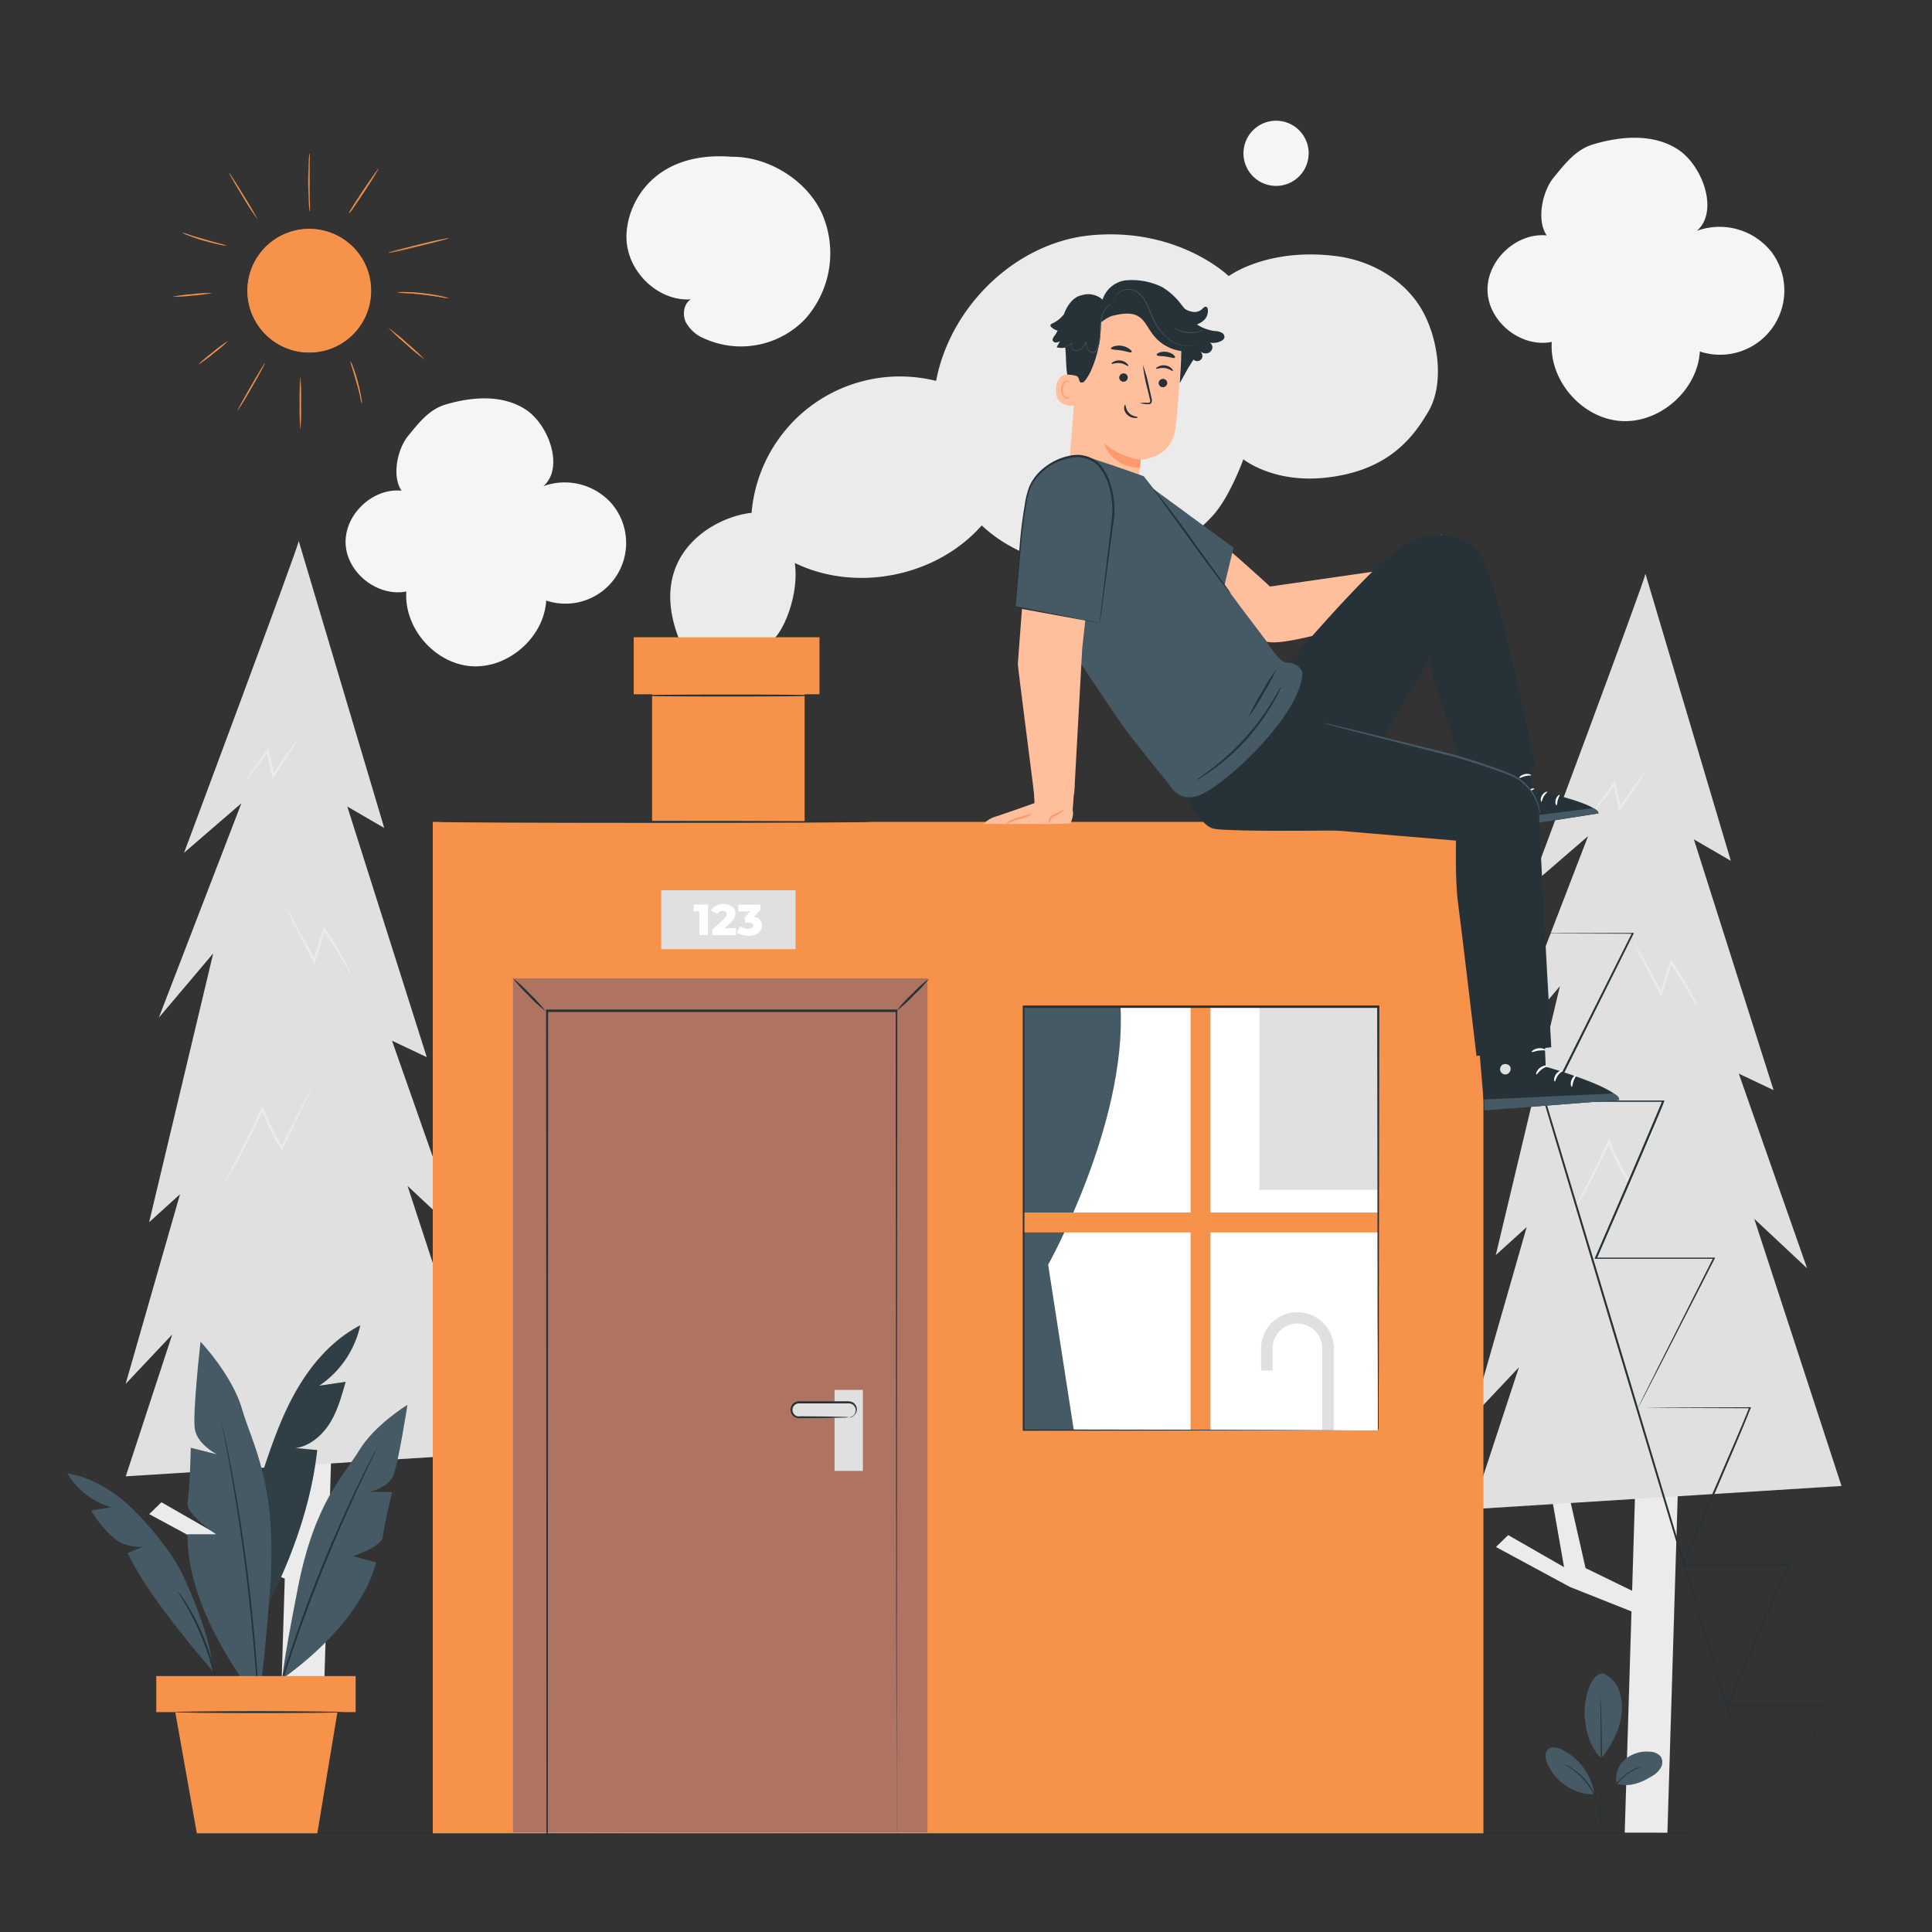 <svg xmlns="http://www.w3.org/2000/svg" viewBox="0 0 500 500"><rect x="0" y="0" width="500" height="500" fill="#333333" stroke="none"/><g id="freepik--background-complete--inject-2"><polygon points="76.89 404.67 61.8 397.32 56.8 375.26 52.59 376.24 56.24 397.08 41.78 388.78 38.62 391.86 57.75 402.2 76.89 409.81 76.89 404.67" style="fill:#ebebeb"></polygon><polygon points="82.99 465.96 71.94 465.96 74.8 372.49 85.85 372.49 82.99 465.96" style="fill:#ebebeb"></polygon><path d="M77.31,140c0,1.29-29.67,80.69-29.67,80.69l14.83-12.8L41.1,263.38l14.08-16.65L38.59,316.32l8-7.26-14.08,49.1,12.07-12.81L32.55,382.07l95.55-6-22.63-69.16,13.67,12.8-17.69-50.38,9,4.27L89.88,208.73l9.56,5.55Z" style="fill:#e0e0e0"></path><path d="M80.51,281.73a5.89,5.89,0,0,1-.47,1.18l-1.49,3.22c-1.36,2.82-3.21,6.66-5.35,11.12l-.24.49-.29-.47a52.49,52.49,0,0,1-3.9-7.36c-.43-1-.82-2-1.16-2.91l.59,0c-2.64,5.7-5.22,10.67-7.16,14.2-1,1.76-1.78,3.17-2.36,4.13-.26.44-.49.8-.67,1.1s-.25.38-.27.37a9.6,9.6,0,0,1,.74-1.55l2.18-4.19c1.84-3.57,4.35-8.55,7-14.25l.32-.71.26.72c.34.94.73,1.91,1.15,2.89a54.33,54.33,0,0,0,3.84,7.3l-.54,0L78.21,286l1.65-3.16A6.62,6.62,0,0,1,80.51,281.73Z" style="fill:#ebebeb"></path><path d="M90.69,252.09a4.25,4.25,0,0,1-.54-.86l-1.37-2.42c-1.18-2.06-2.92-4.94-5.17-8.16l.55-.07c-.48,1.57-1,3.25-1.53,5-.34,1.09-.67,2.15-1,3.18l-.22.71-.36-.67c-2-3.85-3.8-7.24-5-9.68l-1.43-2.87a5.19,5.19,0,0,1-.45-1.07,5.15,5.15,0,0,1,.65,1l1.6,2.8c1.33,2.4,3.17,5.77,5.23,9.61l-.58,0c.32-1,.64-2.09,1-3.18.54-1.74,1.06-3.42,1.55-5l.18-.6.37.53a79.16,79.16,0,0,1,5,8.29c.55,1,1,1.9,1.22,2.49A3.8,3.8,0,0,1,90.69,252.09Z" style="fill:#ebebeb"></path><path d="M77.16,191.26a20.32,20.32,0,0,1-1.69,2.82c-1.11,1.73-2.7,4.13-4.54,6.85l-.42.62-.15-.7c-.16-.79-.34-1.61-.51-2.44-.3-1.45-.59-2.84-.85-4.13l.54.09c-1.7,2.3-3.19,4.26-4.26,5.64a16.29,16.29,0,0,1-1.79,2.15A14.27,14.27,0,0,1,65,199.84c1-1.42,2.4-3.42,4.07-5.73l.4-.56.14.65c.28,1.28.57,2.67.88,4.11.17.84.34,1.66.51,2.45l-.57-.09c1.86-2.71,3.52-5.08,4.72-6.76A19.31,19.31,0,0,1,77.16,191.26Z" style="fill:#ebebeb"></path><polygon points="425.42 413.17 410.34 405.82 405.33 383.76 401.12 384.74 404.78 405.58 390.32 397.28 387.15 400.36 406.29 410.7 425.42 418.31 425.42 413.17" style="fill:#ebebeb"></polygon><polygon points="431.52 474.46 420.47 474.46 423.33 380.99 434.38 380.99 431.52 474.46" style="fill:#ebebeb"></polygon><path d="M425.84,148.49c0,1.29-29.67,80.7-29.67,80.7L411,216.38l-21.38,55.5,14.08-16.65-16.59,69.59,8-7.26-14.08,49.1,12.07-12.81-12.07,36.72,95.55-6L454,315.43l13.67,12.8L450,277.86l9,4.26-20.62-64.89,9.56,5.55Z" style="fill:#e0e0e0"></path><path d="M429,290.23a5.19,5.19,0,0,1-.47,1.18l-1.49,3.22c-1.36,2.82-3.21,6.66-5.35,11.12l-.24.49-.29-.47a52.49,52.49,0,0,1-3.9-7.36c-.43-1-.82-2-1.15-2.91l.58,0c-2.64,5.7-5.22,10.67-7.16,14.2-1,1.77-1.78,3.17-2.36,4.13-.26.44-.48.8-.67,1.1s-.25.38-.27.37a9.6,9.6,0,0,1,.74-1.55l2.18-4.19c1.84-3.57,4.35-8.55,7-14.25l.33-.71.26.73c.34.93.72,1.9,1.14,2.88a53.73,53.73,0,0,0,3.84,7.3l-.53,0,5.55-11.05,1.65-3.16A7.61,7.61,0,0,1,429,290.23Z" style="fill:#ebebeb"></path><path d="M439.22,260.59a4.67,4.67,0,0,1-.53-.85l-1.38-2.43c-1.18-2.06-2.92-4.94-5.17-8.16l.55-.07c-.48,1.57-1,3.25-1.53,5-.33,1.09-.66,2.16-1,3.18L430,258l-.36-.67c-2-3.85-3.8-7.24-5-9.67-.57-1.16-1.05-2.12-1.43-2.88a5.19,5.19,0,0,1-.45-1.07,4.64,4.64,0,0,1,.65,1c.43.74,1,1.68,1.6,2.8,1.34,2.4,3.17,5.77,5.23,9.61l-.57,0c.31-1,.64-2.09,1-3.18.54-1.74,1.07-3.42,1.55-5l.18-.6.37.53a79.16,79.16,0,0,1,5,8.29c.55,1.05,1,1.9,1.22,2.49A3.31,3.31,0,0,1,439.22,260.59Z" style="fill:#ebebeb"></path><path d="M425.69,199.76a19.11,19.11,0,0,1-1.69,2.82c-1.11,1.73-2.7,4.13-4.54,6.85l-.41.63-.15-.71c-.17-.79-.34-1.61-.52-2.44-.3-1.45-.58-2.84-.85-4.13l.54.09c-1.7,2.3-3.19,4.26-4.26,5.64a16.29,16.29,0,0,1-1.79,2.15,14.81,14.81,0,0,1,1.48-2.32c1-1.42,2.4-3.42,4.07-5.73l.41-.56.13.65c.28,1.28.57,2.67.88,4.11.18.84.35,1.66.51,2.45l-.57-.09c1.86-2.71,3.52-5.08,4.73-6.76A18.87,18.87,0,0,1,425.69,199.76Z" style="fill:#ebebeb"></path><path d="M367.64,79.6c-4.57-7.46-13.07-12.2-21.75-13.31C327.93,64,318,71.46,318,71.46s-12.92-12.61-35.44-10.59c-19.6,1.76-36.63,18.38-40.3,37.71a38.52,38.52,0,0,0-47.75,34.14c-10.23,1.09-27.73,11.36-18.4,33.57h22.66c3.1-.57,8.19-11.53,6.93-20.59,15.89,7.72,36.69,3.54,48.37-9.72,16.27,15.23,45.09,13.94,59.93-2.68,4.37-4.89,7.78-14.44,7.78-14.44s7.39,6,20.45,4.84c16.51-1.5,23.28-10,27.53-17.38S372.09,86.85,367.64,79.6Z" style="fill:#ebebeb"></path><path d="M458.29,65a17.11,17.11,0,0,0-19.13-5.26c5.73-5,1.52-16.8-4.82-21s-14.73-3.56-22-1.39c-4.53,1.36-7.24,4.93-10.24,8.58s-4.49,11.12-1.81,15c-7.95-.78-15.69,6.59-15.31,14.56s8.78,14.58,16.62,13c-.69,10.06,7.88,19.83,17.94,20.47s19.79-8,20.38-18a16.63,16.63,0,0,0,18.36-26Z" style="fill:#f5f5f5"></path><path d="M158.71,130.82a16.19,16.19,0,0,0-18.08-5c5.42-4.7,1.44-15.87-4.55-19.81s-13.91-3.37-20.78-1.31c-4.28,1.28-6.84,4.66-9.67,8.1s-4.25,10.51-1.71,14.19c-7.51-.74-14.82,6.22-14.47,13.76s8.3,13.77,15.71,12.33c-.65,9.5,7.44,18.74,16.94,19.34s18.7-7.53,19.26-17a15.71,15.71,0,0,0,17.35-24.58Z" style="fill:#f5f5f5"></path><path d="M212.76,55.33c-4-8.87-14.2-14.88-23.38-14.75-20.66-1.64-27.6,12.7-27.24,21.35s8.39,16.13,16.67,15.54c-1.86,1.09-2.26,3.9-1.33,5.9a9.48,9.48,0,0,0,4.8,4.24,23,23,0,0,0,26.05-5A25.58,25.58,0,0,0,212.76,55.33Z" style="fill:#f5f5f5"></path><circle cx="330.26" cy="39.68" r="8.44" transform="translate(238.05 359.28) rotate(-80.76)" style="fill:#f5f5f5"></circle></g><g id="freepik--Floor--inject-2"><path d="M484.37,474.46c0,.14-104.94.26-234.36.26s-234.38-.12-234.38-.26,104.92-.26,234.38-.26S484.37,474.32,484.37,474.46Z" style="fill:#263238"></path></g><g id="freepik--House--inject-2"><rect x="168.76" y="168.88" width="39.47" height="45.53" style="fill:#F6924A"></rect><rect x="164" y="164.92" width="48.08" height="14.75" style="fill:#F6924A"></rect><path d="M212.37,180c0,.15-10.89.26-24.33.26s-24.32-.11-24.32-.26,10.89-.26,24.32-.26S212.37,179.82,212.37,180Z" style="fill:#263238"></path><rect x="112" y="212.7" width="271.91" height="261.76" style="fill:#F6924A"></rect><path d="M225.78,212.7c0,.14-25.24.26-56.36.26s-56.37-.12-56.37-.26,25.23-.26,56.37-.26S225.78,212.55,225.78,212.7Z" style="fill:#263238"></path><rect x="264.8" y="260.61" width="91.78" height="109.58" style="fill:#fff"></rect><path d="M277.91,370.19l-.31-2-6.34-40.88S291.55,291,290,260.61H264.8V370.19" style="fill:#455a64"></path><path d="M345.19,370.19h-3V348.71a6.42,6.42,0,0,0-12.83,0v6h-3v-6a9.42,9.42,0,0,1,18.83,0Z" style="fill:#e0e0e0"></path><rect x="308.12" y="257.42" width="5.15" height="112.77" style="fill:#F6924A"></rect><rect x="310.7" y="267.33" width="5.15" height="98.1" transform="translate(-3.11 629.65) rotate(-90)" style="fill:#F6924A"></rect><rect x="325.93" y="260.61" width="30.66" height="47.32" style="fill:#e0e0e0"></rect><path d="M356.59,370.19s0-.18,0-.53,0-.86,0-1.53c0-1.35,0-3.34,0-5.93,0-5.19,0-12.78-.07-22.4,0-19.22-.06-46.59-.11-79.19l.23.23-91.78,0h0l.26-.26c0,40.49,0,78.17,0,109.58l-.22-.22,66.57.11,18.61.06,4.91,0c1.11,0,1.7,0,1.7,0s-.55,0-1.65,0l-4.87,0-18.56.06-66.71.11h-.21v-.22c0-31.41,0-69.09,0-109.58v-.26h.27l91.78,0h.23v.23c-.05,32.66-.09,60.08-.12,79.34,0,9.6,0,17.17-.06,22.35,0,2.56,0,4.54,0,5.89,0,.65,0,1.15,0,1.5S356.59,370.19,356.59,370.19Z" style="fill:#263238"></path><rect x="171.12" y="230.41" width="34.77" height="15.24" style="fill:#e0e0e0"></rect><path d="M183.22,234.1V242H181v-6.16h-1.46V234.1Z" style="fill:#fff"></path><path d="M190.49,240.21V242h-6.14v-1.4l3-2.76a2.83,2.83,0,0,0,.58-.69,1.34,1.34,0,0,0,.14-.58.7.7,0,0,0-.26-.59,1.1,1.1,0,0,0-.75-.22,1.67,1.67,0,0,0-.8.2,1.59,1.59,0,0,0-.61.57l-1.65-.93a3.25,3.25,0,0,1,1.29-1.2,4.6,4.6,0,0,1,3.57-.15,2.55,2.55,0,0,1,1.08.84,2.21,2.21,0,0,1,.38,1.27,2.78,2.78,0,0,1-.27,1.21,4.69,4.69,0,0,1-1.07,1.29l-1.48,1.37Z" style="fill:#fff"></path><path d="M196.68,238.05a2.17,2.17,0,0,1,.53,1.46,2.4,2.4,0,0,1-.38,1.3,2.77,2.77,0,0,1-1.15,1,4.49,4.49,0,0,1-1.91.36,6.65,6.65,0,0,1-1.65-.2,5,5,0,0,1-1.41-.57l.81-1.68a3.66,3.66,0,0,0,1,.48,3.86,3.86,0,0,0,1.15.17,1.73,1.73,0,0,0,.91-.21.69.69,0,0,0,.33-.61c0-.51-.4-.76-1.2-.76h-.93v-1.41l1.4-1.52h-3.1V234.1h5.69v1.39l-1.63,1.76A2.6,2.6,0,0,1,196.68,238.05Z" style="fill:#fff"></path><rect x="132.76" y="253.19" width="107.27" height="221.04" style="fill:#ae7461"></rect><path d="M232,474.75s0-.36,0-1.05,0-1.72,0-3.06c0-2.7,0-6.68,0-11.84,0-10.33,0-25.37-.07-44.28,0-37.79-.07-91-.12-152.86l.25.25H141.59l.26-.26c0,83.11-.06,158.4-.08,213.09l-.18-.19,66.07.1,18,0,4.7,0c1.06,0,1.61,0,1.61,0h-1.58l-4.66,0-17.95.05-66.19.1h-.19v-.18c0-54.69,0-130-.07-213.09v-.26h90.89v.25c-.05,61.9-.09,115.2-.12,153,0,18.88,0,33.91-.07,44.22,0,5.14,0,9.1,0,11.78,0,1.33,0,2.35,0,3S232,474.75,232,474.75Z" style="fill:#263238"></path><path d="M141.16,261.66a34.45,34.45,0,0,1-4.39-4.05,34.37,34.37,0,0,1-4-4.42,34.67,34.67,0,0,1,4.38,4.05A35,35,0,0,1,141.16,261.66Z" style="fill:#263238"></path><path d="M232,261.62a34.67,34.67,0,0,1,4.05-4.38,33.8,33.8,0,0,1,4.41-4,33.77,33.77,0,0,1-4.05,4.38A33.94,33.94,0,0,1,232,261.62Z" style="fill:#263238"></path><rect x="215.98" y="359.7" width="7.34" height="20.97" style="fill:#e0e0e0"></rect><path d="M219.67,366.87h-12.9a1.94,1.94,0,0,1-1.94-1.94h0a1.94,1.94,0,0,1,1.94-1.93h12.9a1.93,1.93,0,0,1,1.93,1.93h0A1.93,1.93,0,0,1,219.67,366.87Z" style="fill:#e0e0e0"></path><path d="M219.67,366.87a2.43,2.43,0,0,0,1.28-.62,1.89,1.89,0,0,0,.5-1.5,1.79,1.79,0,0,0-1.32-1.5,5.89,5.89,0,0,0-1.29-.05l-1.46,0-3.23,0-7.38,0a1.66,1.66,0,0,0-1.41.78,1.64,1.64,0,0,0-.13,1.56,1.7,1.7,0,0,0,1.16,1,3.67,3.67,0,0,0,.83,0h.86l6,.05,4.07.09a7.72,7.72,0,0,1,1.49.1,7.72,7.72,0,0,1-1.49.1l-4.07.08-6,.06h-.86a3.88,3.88,0,0,1-.94-.05,2.19,2.19,0,0,1,.49-4.32l7.38,0,3.23,0,1.46,0a6.58,6.58,0,0,1,1.39.09,2.11,2.11,0,0,1,1.51,1.83,2,2,0,0,1-.65,1.67A1.63,1.63,0,0,1,219.67,366.87Z" style="fill:#263238"></path><path d="M456.69,474.23c-.14,0-17.6-57.64-39-128.82s-38.64-128.94-38.5-129,17.6,57.63,39,128.83S456.83,474.19,456.69,474.23Z" style="fill:#263238"></path><path d="M423.92,364.32s.1-.25.33-.71l1-2.05c.91-1.81,2.22-4.44,3.9-7.8,3.41-6.75,8.3-16.45,14.26-28.28l.19.29-30.56,0h-.37l.15-.34c5.1-11.82,10.76-24.78,16.49-38.41.31-.74.62-1.48.89-2.21l.24.34h-30l.18-.36c8.32-16.58,15.77-31.42,21.78-43.41l.17.27-25.83-.08-7,0-1.82,0-.63,0,.63,0,1.82,0,7-.05,25.83-.08h.3l-.13.27c-6,12-13.39,26.86-21.67,43.46l-.22-.36h29.93l-.13.34c-.28.77-.59,1.51-.9,2.25-5.73,13.64-11.4,26.59-16.53,38.41l-.22-.34,30.56,0h.33l-.15.29c-6,11.8-11,21.47-14.42,28.21-1.73,3.34-3.07,5.95-4,7.75l-1.06,2C424.06,364.09,423.92,364.32,423.92,364.32Z" style="fill:#263238"></path><path d="M461.6,474.46s0-.2.16-.59.28-1,.5-1.72c.46-1.53,1.13-3.75,2-6.59,1.75-5.72,4.26-13.93,7.35-24l.18.25-24.8,0h-.37l.15-.33,15.81-36.66.23.37H435.11l.15-.35,9.54-22c2.92-6.81,5.68-13.05,7.92-18.63l.18.24-21.63-.08-5.88-.05-1.53,0-.52,0,.52,0,1.53,0,5.88-.05,21.63-.08h.27l-.1.25c-2.23,5.64-4.95,11.86-7.86,18.69l-9.49,22-.23-.35h27.7l-.16.36L447.18,441.7l-.21-.33,24.8,0H472l-.08.25-7.51,24c-.9,2.82-1.6,5-2.08,6.55l-.56,1.7C461.68,474.27,461.6,474.46,461.6,474.46Z" style="fill:#263238"></path></g><g id="freepik--plant-2--inject-2"><path d="M415.1,433.16a7.68,7.68,0,0,1,4,4.53,13.76,13.76,0,0,1,.53,6.15c-.45,4-2.72,8-5.16,11.2-3.35-2.93-4.13-8-4.36-10.66-.36-4.14,1.5-11.84,5-11.22" style="fill:#455a64"></path><path d="M418.39,461.62a6.59,6.59,0,0,1,2.13-6.27,8.72,8.72,0,0,1,6.45-2,3.68,3.68,0,0,1,2.84,1.27,2.81,2.81,0,0,1,0,2.86,5.69,5.69,0,0,1-2.11,2.08c-2.91,1.83-6.06,3.06-9.35,2.07" style="fill:#455a64"></path><path d="M414.08,473.85a5.1,5.1,0,0,1,.12-.82c.11-.58.24-1.32.41-2.21a23,23,0,0,1,2.28-7.08,14.09,14.09,0,0,1,5.08-5.39,9.31,9.31,0,0,1,2.07-.92,4,4,0,0,1,.6-.15.55.55,0,0,1,.21,0,13.06,13.06,0,0,0-7.7,6.63,24.9,24.9,0,0,0-2.34,7c-.21.92-.37,1.68-.5,2.19A4.71,4.71,0,0,1,414.08,473.85Z" style="fill:#263238"></path><path d="M414.21,439.15a2,2,0,0,1,0,.35c0,.27,0,.61.06,1,.05.89.1,2.19.15,3.78.1,3.2.19,7.62.16,12.49s-.14,9.3-.27,12.49c-.06,1.6-.13,2.89-.18,3.79,0,.42-.05.76-.07,1a1.45,1.45,0,0,1-.05.36,2,2,0,0,1,0-.36v-1c0-.93.06-2.21.1-3.78.08-3.2.16-7.61.18-12.49s0-9.29-.07-12.48c0-1.57-.05-2.85-.06-3.78,0-.43,0-.77,0-1A1.41,1.41,0,0,1,414.21,439.15Z" style="fill:#263238"></path><path d="M412.58,464.05a15.44,15.44,0,0,0-8.42-11.3c-1.13-.54-2.59-.89-3.51-.05s-.72,2.33-.27,3.49a13.17,13.17,0,0,0,12.12,8.19" style="fill:#455a64"></path><path d="M404.7,456.53a6.07,6.07,0,0,1,.71.31,7.37,7.37,0,0,1,.81.43c.3.19.66.38,1,.65a13.31,13.31,0,0,1,1.18.88,15.69,15.69,0,0,1,1.24,1.13A17.12,17.12,0,0,1,412,463a16.65,16.65,0,0,1,1.57,3.53,14.81,14.81,0,0,1,.39,1.64,10.37,10.37,0,0,1,.2,1.46,10.62,10.62,0,0,1,.06,1.21,6.35,6.35,0,0,1,0,.91,3.68,3.68,0,0,1-.08.77c-.07,0,0-1.11-.15-2.87-.06-.44-.11-.92-.23-1.43a14.24,14.24,0,0,0-.42-1.61,17.67,17.67,0,0,0-1.55-3.46,18,18,0,0,0-2.32-3,15.82,15.82,0,0,0-1.21-1.14c-.39-.35-.78-.63-1.14-.9C405.68,457.05,404.67,456.59,404.7,456.53Z" style="fill:#263238"></path></g><g id="freepik--plant-1--inject-2"><path d="M93.23,343c-7.25,3.75-12.8,10.21-16.8,17.33S69.87,375.26,67.32,383l-2.23,40c8.42-14.34,15.19-31.2,17-47.73l-5.61-.5c3.76-.57,6.92-3.3,8.92-6.53s3-7,4.06-10.62l-6.85,1A25.33,25.33,0,0,0,93.23,343Z" style="fill:#455a64"></path><g style="opacity:0.3"><path d="M93.23,343c-7.25,3.75-12.8,10.21-16.8,17.33S69.87,375.26,67.32,383l-2.23,40c8.42-14.34,15.19-31.2,17-47.73l-5.61-.5c3.76-.57,6.92-3.3,8.92-6.53s3-7,4.06-10.62l-6.85,1A25.33,25.33,0,0,0,93.23,343Z"></path></g><path d="M66.6,439.86S48.31,418,48.52,397.06h7.39s-8-5.28-7.39-8.23.85-14.15.85-14.15l6.75,1.69s-5.07-2.53-5.7-6.55,1.48-22.59,1.48-22.59,8.23,8.66,10.77,17.53S71.85,384,69.9,411,66.6,439.86,66.6,439.86Z" style="fill:#455a64"></path><path d="M73.11,434.41s19.82-13.2,24.23-30.06l-6-1.61s7.61-2.49,7.75-5,2.41-11.56,2.41-11.56l-5.8-.12s4.63-.92,6-4,3.75-18.49,3.75-18.49S97,368.71,93,375.29,81.44,388.72,77.1,410.88,73.11,434.41,73.11,434.41Z" style="fill:#455a64"></path><path d="M56.9,366.32a1,1,0,0,1,.07.23c.05.18.1.4.17.67.14.63.34,1.5.59,2.6.52,2.25,1.2,5.53,2,9.59,1.57,8.12,3.42,19.4,4.87,31.94s2.22,23.95,2.55,32.21c.17,4.13.26,7.48.27,9.79,0,1.13,0,2,0,2.66v.7a.6.6,0,0,1,0,.23.72.72,0,0,1,0-.23c0-.19,0-.42,0-.69,0-.65-.06-1.54-.11-2.66-.07-2.31-.21-5.65-.43-9.78-.42-8.25-1.25-19.64-2.69-32.17s-3.25-23.81-4.72-31.94c-.73-4.06-1.36-7.35-1.81-9.61-.21-1.11-.38-2-.5-2.62,0-.27-.09-.5-.12-.68A.87.87,0,0,1,56.9,366.32Z" style="fill:#263238"></path><path d="M55,432.4s-16.74-19-21.94-30.48L37,400.25a10.2,10.2,0,0,1-8-2.61,30.35,30.35,0,0,1-5.41-6.71l5.17-.87a19.27,19.27,0,0,1-11.3-8.75c6.1,1,11.62,4.35,16.17,8.54a81.08,81.08,0,0,1,9.8,11.35,38.41,38.41,0,0,1,3.8,6.26C50,413.27,55,425.43,55,432.4Z" style="fill:#455a64"></path><path d="M97.6,374.61a4.68,4.68,0,0,1-.32.75c-.25.53-.58,1.23-1,2.12-.88,1.82-2.15,4.48-3.68,7.78-3.07,6.58-7.11,15.77-11.12,26.11s-7.18,19.87-9.34,26.81c-1.08,3.47-1.94,6.28-2.51,8.23-.28.94-.51,1.69-.68,2.24a4.21,4.21,0,0,1-.27.77,5.86,5.86,0,0,1,.17-.8c.15-.56.34-1.31.59-2.26.51-2,1.31-4.8,2.36-8.29,2.07-7,5.21-16.52,9.21-26.88s8.11-19.53,11.27-26.09c1.57-3.28,2.88-5.91,3.83-7.71.45-.87.82-1.56,1.09-2.07A3.71,3.71,0,0,1,97.6,374.61Z" style="fill:#263238"></path><path d="M56.66,439.94a5.8,5.8,0,0,1-.25-1.17c-.12-.75-.32-1.85-.6-3.19a68.26,68.26,0,0,0-3-10.27,67.49,67.49,0,0,0-4.57-9.66c-.68-1.19-1.25-2.14-1.66-2.79a5.53,5.53,0,0,1-.58-1.05,5.35,5.35,0,0,1,.75.94c.46.61,1.08,1.54,1.8,2.71a57.77,57.77,0,0,1,4.74,9.67,57.18,57.18,0,0,1,2.83,10.39c.23,1.35.38,2.46.44,3.23A5.1,5.1,0,0,1,56.66,439.94Z" style="fill:#263238"></path><rect x="40.44" y="433.76" width="51.6" height="9.33" style="fill:#F6924A"></rect><polygon points="45.36 443.09 50.94 474.46 82.12 474.46 87.33 443.09 45.36 443.09" style="fill:#F6924A"></polygon><path d="M88.88,443.09c0,.14-9.76.25-21.8.25s-21.8-.11-21.8-.25,9.76-.25,21.8-.25S88.88,443,88.88,443.09Z" style="fill:#263238"></path></g><g id="freepik--Sun--inject-2"><circle cx="80.01" cy="75.24" r="15.97" transform="translate(-7.02 142.23) rotate(-80.83)" style="fill:#F6924A"></circle><path d="M80,91.23a16,16,0,0,1-6.23-30.72,16,16,0,0,1,21,21A15.95,15.95,0,0,1,80,91.23Z" style="fill:#F6924A"></path><path d="M77.73,111a65.36,65.36,0,0,1-.17-6.59,65.36,65.36,0,0,1,.17-6.59,62,62,0,0,1,.17,6.59A62,62,0,0,1,77.73,111Z" style="fill:#F6924A"></path><path d="M77.73,111s-.08,0-.13-2c0-1.24,0-2.9,0-4.66s0-3.41,0-4.66c.05-1.94.1-1.94.13-1.94s.09,0,.14,1.94c0,1.25,0,2.9,0,4.66s0,3.42,0,4.66C77.82,111,77.76,111,77.73,111Zm0-13.17c-.07.24-.15,2.75-.15,6.56s.08,6.32.15,6.56c.08-.24.15-2.74.15-6.56S77.81,98.06,77.73,97.81Z" style="fill:#F6924A"></path><path d="M68.53,94.07c.08,0-1.42,2.8-3.36,6.15a68.27,68.27,0,0,1-3.65,6c-.08,0,1.43-2.79,3.36-6.14S68.45,94,68.53,94.07Z" style="fill:#F6924A"></path><path d="M61.53,106.21h0s-.08,0,.91-1.86c.64-1.16,1.5-2.69,2.44-4.31s1.83-3.13,2.51-4.26c1-1.59,1.11-1.73,1.15-1.73h0s.07,0-.92,1.86c-.63,1.16-1.5,2.69-2.43,4.31-1.66,2.88-3.51,6-3.66,6Zm7-12.11c-.19.19-1.59,2.45-3.62,6s-3.28,5.84-3.35,6.11c.2-.19,1.59-2.45,3.62-6S68.44,94.36,68.51,94.1Z" style="fill:#F6924A"></path><path d="M59.08,88.19a36.58,36.58,0,0,1-3.73,3.18,34.59,34.59,0,0,1-3.94,2.91,36.58,36.58,0,0,1,3.73-3.18A34.59,34.59,0,0,1,59.08,88.19Z" style="fill:#F6924A"></path><path d="M51.41,94.3h0s-.06-.06,1.05-1c.7-.6,1.65-1.38,2.68-2.19a40.62,40.62,0,0,1,3.94-2.92h0a0,0,0,0,1,0,0h0a38,38,0,0,1-3.74,3.19c-1,.81-2,1.57-2.74,2.12A5.58,5.58,0,0,1,51.41,94.3Zm7.65-6.1a43.64,43.64,0,0,0-3.91,2.92,40.94,40.94,0,0,0-3.72,3.15,45.35,45.35,0,0,0,3.91-2.92A43.14,43.14,0,0,0,59.06,88.2Zm0,0Z" style="fill:#F6924A"></path><path d="M93.67,104.47a9.33,9.33,0,0,1-.42-1.62c-.23-1-.56-2.39-1-3.91s-.82-2.88-1.12-3.87a8.36,8.36,0,0,1-.45-1.61A7.36,7.36,0,0,1,91.38,95c.37,1,.82,2.33,1.23,3.86s.7,2.93.87,4A7.9,7.9,0,0,1,93.67,104.47Z" style="fill:#F6924A"></path><path d="M93.67,104.49c-.06,0-.12-.25-.44-1.64-.21-.94-.55-2.36-1-3.91s-.85-3-1.13-3.86v0c-.4-1.31-.48-1.6-.43-1.62s0,0,.24.41.29.69.46,1.14c.25.66.74,2,1.23,3.86s.75,3.25.87,4a8.73,8.73,0,0,1,.19,1.68Zm-3-11a15,15,0,0,0,.45,1.57v0c.28.9.7,2.28,1.13,3.86s.75,3,1,3.92.34,1.49.4,1.59a9.37,9.37,0,0,0-.2-1.64,39.91,39.91,0,0,0-.87-3.94c-.49-1.82-1-3.2-1.22-3.86A12.15,12.15,0,0,0,90.72,93.48Z" style="fill:#F6924A"></path><path d="M109.87,93a57.81,57.81,0,0,1-4.72-3.9,55.93,55.93,0,0,1-4.5-4.16,56.81,56.81,0,0,1,4.72,3.91A54.85,54.85,0,0,1,109.87,93Z" style="fill:#F6924A"></path><path d="M109.87,93a58.59,58.59,0,0,1-4.73-3.91c-1.23-1.08-2.38-2.1-3.23-2.89-1.33-1.23-1.29-1.27-1.27-1.29a0,0,0,0,1,0,0h0a58.59,58.59,0,0,1,4.73,3.91c1.23,1.08,2.38,2.1,3.23,2.89,1.33,1.23,1.29,1.27,1.27,1.29h0Zm-9.2-8.06c.12.2,1.82,1.79,4.49,4.13s4.47,3.8,4.69,3.89c-.12-.2-1.82-1.79-4.49-4.12S100.89,85,100.67,84.93Z" style="fill:#F6924A"></path><path d="M116.08,77.17a13.25,13.25,0,0,1-1.93-.27c-1.18-.2-2.82-.45-4.64-.66s-3.46-.34-4.66-.41a13.31,13.31,0,0,1-1.94-.17,10.69,10.69,0,0,1,2-.07c1.2,0,2.87.1,4.69.31s3.47.5,4.65.76A10.34,10.34,0,0,1,116.08,77.17Z" style="fill:#F6924A"></path><path d="M116,77.2c-.14,0-.53-.06-1.49-.22l-.38-.07c-1.62-.27-3.18-.49-4.64-.66s-3-.3-4.66-.4l-.38,0c-1.32-.08-1.58-.1-1.58-.16h0a9.93,9.93,0,0,1,2-.08c.83,0,2.54.07,4.69.32a44.58,44.58,0,0,1,4.65.76,9.94,9.94,0,0,1,1.89.51v0h0S116.07,77.2,116,77.2Zm-13.08-1.54a14.1,14.1,0,0,0,1.53.13l.38,0c1.65.11,3.22.24,4.67.41s3,.39,4.63.66l.38.06c.77.13,1.35.23,1.5.23h0a12.75,12.75,0,0,0-1.86-.49c-.81-.18-2.49-.51-4.64-.76a46.16,46.16,0,0,0-4.69-.31A15.93,15.93,0,0,0,102.94,75.66Z" style="fill:#F6924A"></path><path d="M116.1,61.64c0,.09-3.44,1-7.73,2s-7.78,1.82-7.8,1.73,3.44-1,7.72-2.06S116.08,61.55,116.1,61.64Z" style="fill:#F6924A"></path><path d="M100.61,65.44s0,0-.06,0,0-.08,2.26-.69c1.46-.39,3.41-.88,5.48-1.38s4-1,5.5-1.29c2.3-.51,2.32-.46,2.32-.43h0s0,.09-2.25.69c-1.46.39-3.41.88-5.48,1.39s-4,1-5.5,1.29A20.11,20.11,0,0,1,100.61,65.44Zm15.45-3.8c-.31,0-3.27.65-7.76,1.74s-7.41,1.88-7.7,2c.32,0,3.28-.64,7.77-1.74S115.78,61.79,116.06,61.64Z" style="fill:#F6924A"></path><path d="M98.05,43.53c.07,0-1.58,2.69-3.7,5.9s-3.9,5.76-4,5.71,1.57-2.69,3.69-5.9S98,43.48,98.05,43.53Z" style="fill:#F6924A"></path><path d="M90.38,55.16h0c0-.15,1.88-3.16,3.7-5.91,1-1.55,2-3,2.75-4.07C98,43.5,98,43.5,98.06,43.52h0s.07,0-1,1.79c-.7,1.11-1.65,2.58-2.67,4.13s-2,3-2.76,4.07A9.38,9.38,0,0,1,90.38,55.16ZM98,43.56c-.21.18-1.73,2.33-4,5.69s-3.61,5.6-3.69,5.86c.21-.17,1.73-2.33,4-5.69S98,43.82,98,43.56Z" style="fill:#F6924A"></path><path d="M80.13,39.75a16.16,16.16,0,0,1,0,2.2c0,1.35,0,3.22,0,5.28s0,3.93.06,5.28a15.56,15.56,0,0,1,0,2.2,12.16,12.16,0,0,1-.22-2.19c-.08-1.35-.15-3.22-.15-5.29s.06-3.94.14-5.29A14.11,14.11,0,0,1,80.13,39.75Z" style="fill:#F6924A"></path><path d="M80.15,54.72s-.05,0-.11-.6c0-.4-.09-1-.13-1.6,0-.91-.15-2.81-.15-5.29s.09-4.38.14-5.29c0-.65.08-1.2.12-1.61.06-.57.09-.59.11-.59h0c.05,0,.07.2,0,2.21,0,1.27,0,3.2,0,5.28s0,3.86.05,5.2v.08c0,2,0,2.21,0,2.21Zm0-14.93a19.52,19.52,0,0,0-.19,2.15c-.06.91-.15,2.81-.15,5.29s.1,4.38.16,5.29a16,16,0,0,0,.2,2.15c0-.18,0-1.36,0-2.16v-.08c0-1.34-.05-3.18-.06-5.2s0-4,0-5.29C80.15,41.15,80.17,40,80.13,39.79Z" style="fill:#F6924A"></path><path d="M66.57,56.65a68.5,68.5,0,0,1-3.76-5.83c-2-3.27-3.55-6-3.47-6s1.76,2.56,3.76,5.83S66.65,56.6,66.57,56.65Z" style="fill:#F6924A"></path><path d="M66.57,56.67s-.18-.14-1.18-1.68c-.71-1.1-1.63-2.58-2.6-4.16-1.71-2.8-3.51-5.86-3.47-6s0,0,0,0,.07,0,1.18,1.68c.71,1.1,1.63,2.58,2.6,4.16s1.86,3.07,2.51,4.2c1,1.78,1,1.81,1,1.82h0ZM59.35,44.84c.07.26,1.38,2.55,3.47,6s3.53,5.63,3.73,5.81c-.07-.26-1.38-2.54-3.47-6S59.55,45,59.35,44.84Z" style="fill:#F6924A"></path><path d="M58.46,63.54a9.15,9.15,0,0,1-1.7-.27c-1-.22-2.46-.57-4-1s-2.94-.94-3.93-1.32a8.44,8.44,0,0,1-1.58-.69,8.92,8.92,0,0,1,1.65.47c1,.32,2.4.76,4,1.22s3,.84,4,1.11A9,9,0,0,1,58.46,63.54Z" style="fill:#F6924A"></path><path d="M58.41,63.56a2.68,2.68,0,0,1-.41-.05c-.32,0-.75-.12-1.24-.23-.7-.15-2.16-.47-4-1s-3.26-1.07-3.93-1.32c-.47-.18-.87-.35-1.17-.48s-.42-.22-.41-.24.24,0,1.67.46c.81.26,2.31.74,4,1.22,1.48.44,2.83.81,4,1.12,1.45.39,1.67.47,1.66.52h0S58.47,63.56,58.41,63.56ZM47.27,60.24a13.21,13.21,0,0,0,1.55.67c.67.25,2.07.77,3.93,1.32s3.32.87,4,1a12.49,12.49,0,0,0,1.64.28h0a16.14,16.14,0,0,0-1.61-.48c-1.15-.31-2.49-.68-4-1.12-1.64-.48-3.14-1-4-1.22A16.15,16.15,0,0,0,47.27,60.24Z" style="fill:#F6924A"></path><path d="M54.92,75.81a39.32,39.32,0,0,1-5.1.66,39.69,39.69,0,0,1-5.13.32,40,40,0,0,1,5.1-.66A39.77,39.77,0,0,1,54.92,75.81Z" style="fill:#F6924A"></path><path d="M45,76.84a.73.73,0,0,1-.3,0v0a45.93,45.93,0,0,1,5.11-.65,40.69,40.69,0,0,1,5.14-.33s0,0,0,0h0a41.77,41.77,0,0,1-5.1.66C47.86,76.67,45.76,76.84,45,76.84Zm-.27,0a47,47,0,0,0,5.1-.34,45,45,0,0,0,5.08-.64,47.21,47.21,0,0,0-5.11.34A45.06,45.06,0,0,0,44.72,76.79Z" style="fill:#F6924A"></path></g><g id="freepik--Character--inject-2"><path d="M360,152.56a6.8,6.8,0,0,1,1.6-6.42,23.6,23.6,0,0,1,6.55-4.47c1.48-.8,4.44-3.7,5.05-3.1a2.11,2.11,0,0,1,.22,2.77c-.71,1.23-5.18,3.33-4.42,4.76.31.58,1.76.57,1.76.57a76.7,76.7,0,0,0,7.88-.45c2.31-.38,4.44-.1,4.38.71s-.47,1.29-2.38,1.6-5.05.43-5.18.89.54.68,1.65.52,6.42-.58,6.83,0a1.21,1.21,0,0,1-.51,1.78l-1.21.53s.8.95.24,1.56-1.94.51-1.94.51l-7,.35s-.36.45-.14.73,5.69-.56,5.78,0,.59.84-1,1.37a22.25,22.25,0,0,1-7.26.57,72.17,72.17,0,0,0-7.76-.09Z" style="fill:#ffbf9d"></path><path d="M370,144.08c.06,0-.29.44-.72,1.12a3,3,0,0,0-.46,1.27c-.07.52,0,1.11-.05,1.76a4.25,4.25,0,0,1-1.46,3c-.66.56-1.19.68-1.21.63s.44-.29,1-.86a4.44,4.44,0,0,0,1.22-2.75,17.3,17.3,0,0,1,.09-1.79,3.06,3.06,0,0,1,.6-1.4A3.15,3.15,0,0,1,370,144.08Z" style="fill:#ff9a6c"></path><path d="M371.89,152.08a29.16,29.16,0,0,1,5.23-.2,31.86,31.86,0,0,1,5.22.25,30.32,30.32,0,0,1-5.23.2A31.86,31.86,0,0,1,371.89,152.08Z" style="fill:#ff9a6c"></path><path d="M363.3,146.8l-34.62,5s-21.75-20.14-27.81-22.38a6.14,6.14,0,0,0-1.53-.44l7.55,20.82s14.32,15.86,22,16.42,35.76-9.16,35.76-9.16Z" style="fill:#ffbf9d"></path><path d="M276.42,123.83,279,91.63c.39-8,5.39-14.5,13.41-13.89l.74.1a14.4,14.4,0,0,1,12.43,15c-.38,7-.89,14.64-1.44,18.33-1.13,7.63-8.94,7.79-8.94,7.79s-.48,4.66-.69,6.92l1.31,5.43-6.17-2.13Z" style="fill:#ffbf9d"></path><path d="M295.24,119a18.61,18.61,0,0,1-9.55-4.3s1.61,6.08,9.34,6.42Z" style="fill:#ff9a6c"></path><path d="M302.07,99.2a1.11,1.11,0,0,1-1.21,1,1.06,1.06,0,0,1-1-1.14,1.11,1.11,0,0,1,1.2-1A1.06,1.06,0,0,1,302.07,99.2Z" style="fill:#263238"></path><path d="M303.53,96c-.15.13-.9-.6-2.07-.75s-2.12.31-2.23.15.12-.31.53-.53a3,3,0,0,1,1.81-.3,2.87,2.87,0,0,1,1.63.78C303.52,95.69,303.61,96,303.53,96Z" style="fill:#263238"></path><path d="M291.86,97.78a1.1,1.1,0,0,1-1.2,1,1.06,1.06,0,0,1-1-1.14,1.11,1.11,0,0,1,1.21-1A1.06,1.06,0,0,1,291.86,97.78Z" style="fill:#263238"></path><path d="M292,94.73c-.16.13-.9-.6-2.08-.75s-2.11.31-2.22.15.11-.31.53-.53a3,3,0,0,1,1.8-.3,2.93,2.93,0,0,1,1.63.78C292,94.41,292.05,94.68,292,94.73Z" style="fill:#263238"></path><path d="M295,104.33a8.44,8.44,0,0,1,1.95-.08c.31,0,.6,0,.68-.21a1.54,1.54,0,0,0-.08-.92c-.19-.76-.38-1.56-.58-2.4a39.32,39.32,0,0,1-1.18-6.25,39.61,39.61,0,0,1,1.68,6.14c.19.84.37,1.64.54,2.41a1.71,1.71,0,0,1,0,1.2.74.74,0,0,1-.55.37,1.51,1.51,0,0,1-.52,0A7,7,0,0,1,295,104.33Z" style="fill:#263238"></path><path d="M292.85,91.11c-.2.28-1.29-.19-2.68-.41s-2.57-.16-2.67-.49c0-.15.23-.39.75-.57a4.68,4.68,0,0,1,4.08.69C292.77,90.66,293,91,292.85,91.11Z" style="fill:#263238"></path><path d="M304.05,92.58c-.27.23-1.2-.16-2.35-.31s-2.15-.08-2.34-.39c-.08-.14.1-.39.56-.59a3.62,3.62,0,0,1,2-.21,3.72,3.72,0,0,1,1.81.76C304.08,92.17,304.18,92.46,304.05,92.58Z" style="fill:#263238"></path><path d="M278.9,97.38c-.13-.08-5-2.27-5.59,3s4.84,4.71,4.87,4.56S278.9,97.38,278.9,97.38Z" style="fill:#ffbf9d"></path><path d="M276.78,102.77s-.1,0-.26.11a1,1,0,0,1-.69-.06,2.26,2.26,0,0,1-.83-2.14,2.92,2.92,0,0,1,.39-1.28,1,1,0,0,1,.76-.63.46.46,0,0,1,.51.3c.06.16,0,.26,0,.27s.12-.08.1-.3a.63.63,0,0,0-.17-.35.74.74,0,0,0-.49-.18,1.28,1.28,0,0,0-1,.71,3.19,3.19,0,0,0-.47,1.43,2.38,2.38,0,0,0,1.1,2.41,1,1,0,0,0,.85,0C276.76,102.89,276.8,102.78,276.78,102.77Z" style="fill:#ff9a6c"></path><path d="M291.19,104.72c.19,0,.08,1.21,1,2.16s2.25.93,2.25,1.1-.31.21-.86.18a3,3,0,0,1-1.88-.85,2.68,2.68,0,0,1-.79-1.81C291,105,291.11,104.7,291.19,104.72Z" style="fill:#263238"></path><path d="M316.87,87a1.24,1.24,0,0,0-.51-.79,3.81,3.81,0,0,0-1.93-.53,11,11,0,0,1-4.67-1.71,5.46,5.46,0,0,0,1.51-.84,3.31,3.31,0,0,0,1.29-3.18.74.74,0,0,0-.35-.54c-.33-.14-.67.16-.93.4a2.86,2.86,0,0,1-2.79.85,4.67,4.67,0,0,1-1.94-.8.56.56,0,0,1-.05-.08l-.72-.89h0a17.67,17.67,0,0,0-5-4.59,17.94,17.94,0,0,0-9.44-1.75,7.25,7.25,0,0,0-6,5,5.55,5.55,0,0,0-5.51-1.11l-.05,0c-2.11.52-3.49,2.54-4.31,4.55l-.12.33a8.17,8.17,0,0,1-3,2.39c-.21.09-.45.21-.5.43a.69.69,0,0,0,.3.58,4.09,4.09,0,0,0,1.57.86,9.41,9.41,0,0,1-.83,1.35c-.27.37-.59.8-.43,1.23a.85.85,0,0,0,.86.48,2.56,2.56,0,0,0,1-.32c-.29.51-.57,1-.85,1.55a4.77,4.77,0,0,0,2.22.09c.23,2,.18,5.61.54,7a8.23,8.23,0,0,1,2.42.36c.88.4.36,2,1.59,1.64.63-.17,1.8-2.35,2.06-2.94a30,30,0,0,0,2.63-12.56,9.85,9.85,0,0,1,3.21-1.83l-.1.07c2.22-.52,4.73-1,6.66.23,1.49.94,2.25,2.68,3.29,4.11a11,11,0,0,0,7.7,4.8c.05,2.35-.26,6.15-.37,8.32l2.3-4.13v0a6.44,6.44,0,0,0,.47-.73l.05-.07h0c.24-.39.46-.78.74-1.17l0,0A1.35,1.35,0,0,0,311,91.42a2.92,2.92,0,0,0-.58-.73,2.15,2.15,0,0,0,2,.74,1.68,1.68,0,0,0,1.36-1.53,1.42,1.42,0,0,0-.73-1.23,4.88,4.88,0,0,0,2.8-.32C316.4,88.1,317,87.65,316.87,87Z" style="fill:#263238"></path><path d="M287.63,78.66a8.05,8.05,0,0,0-.85.63,5.61,5.61,0,0,0-1.44,2.42,9.75,9.75,0,0,0-.41,1.94c-.07.7-.1,1.47-.13,2.27a20.62,20.62,0,0,1-.2,2.53,8.06,8.06,0,0,1-.32,1.31,2.71,2.71,0,0,1-.67,1.23,1.17,1.17,0,0,1-1.13.25,1.77,1.77,0,0,1-.91-.65,4,4,0,0,1-.54-2l.16,0a6.24,6.24,0,0,1-1.1,1.51,2.31,2.31,0,0,1-1.58.66,1.48,1.48,0,0,1-.78-.22,1.29,1.29,0,0,1-.48-.59,1.22,1.22,0,0,1-.09-.7.94.94,0,0,1,.3-.57l.08.08a5.12,5.12,0,0,1-1.78,1.07,4.82,4.82,0,0,1-.53.14L275,90s.06,0,.18-.06a3.76,3.76,0,0,0,.52-.17,5.16,5.16,0,0,0,1.72-1.09l.08.08a1,1,0,0,0-.17,1.14,1.14,1.14,0,0,0,.43.52,1.3,1.3,0,0,0,.71.19A2.18,2.18,0,0,0,280,90,6.58,6.58,0,0,0,281,88.51l.14-.24,0,.27a3.88,3.88,0,0,0,.51,1.94,1.57,1.57,0,0,0,.82.59,1,1,0,0,0,1-.21,2.72,2.72,0,0,0,.62-1.16,8.23,8.23,0,0,0,.31-1.28,20.13,20.13,0,0,0,.22-2.51c0-.8.06-1.56.15-2.28a9.27,9.27,0,0,1,.43-2,5.4,5.4,0,0,1,1.52-2.43A3.13,3.13,0,0,1,287.63,78.66Z" style="fill:#455a64"></path><path d="M310.61,88.64l-.07,0-.21.12L310,89a4.32,4.32,0,0,1-.5.2,6.84,6.84,0,0,1-3.35.24,8.78,8.78,0,0,1-4.45-2.2,15,15,0,0,1-3.5-5c-.46-1-.82-2-1.23-2.92a9.88,9.88,0,0,0-1.47-2.52,5.25,5.25,0,0,0-2.07-1.58,3.72,3.72,0,0,0-1.15-.25,3.86,3.86,0,0,0-1.09.09,4.51,4.51,0,0,0-1.71.79,4.44,4.44,0,0,0-1,1A5.24,5.24,0,0,0,288,78a.45.45,0,0,1,0-.08c0-.07,0-.14.06-.23a3.64,3.64,0,0,1,.39-.84,4.44,4.44,0,0,1,2.72-1.92,4.1,4.1,0,0,1,1.12-.1,3.63,3.63,0,0,1,1.2.25,5.42,5.42,0,0,1,2.15,1.61,10.26,10.26,0,0,1,1.5,2.56c.42.94.77,1.94,1.23,2.92a15.2,15.2,0,0,0,3.45,5,8.74,8.74,0,0,0,4.36,2.2,7.06,7.06,0,0,0,3.31-.19A10.71,10.71,0,0,0,310.61,88.64Z" style="fill:#455a64"></path><path d="M311.66,85.34a1.06,1.06,0,0,1-.29.16,6.58,6.58,0,0,1-.86.33,8,8,0,0,1-1.34.29,9.14,9.14,0,0,1-1.67,0,8,8,0,0,1-1.65-.29,7.41,7.41,0,0,1-1.28-.47,6.42,6.42,0,0,1-.81-.45,1.92,1.92,0,0,1-.27-.21s.42.24,1.13.54a9.35,9.35,0,0,0,1.27.43,8.69,8.69,0,0,0,1.62.27,9.81,9.81,0,0,0,1.64,0,9.55,9.55,0,0,0,1.32-.24C311.21,85.51,311.65,85.31,311.66,85.34Z" style="fill:#455a64"></path><path d="M394.76,188.8l1.88,15.55s16.43,3.31,17.05,6.15l-30,4.72-3.92-24.1Z" style="fill:#263238"></path><path d="M387.15,204.51a1.24,1.24,0,0,0-.62,1.53,1.19,1.19,0,0,0,1.51.63,1.3,1.3,0,0,0,.65-1.62,1.22,1.22,0,0,0-1.64-.49" style="fill:#e0e0e0"></path><path d="M383.69,215.22l-.3-2.44,28.88-3.62s1.43.37,1.42,1.34Z" style="fill:#455a64"></path><path d="M397.1,204.12c0,.15-.71.33-1.35.91s-.94,1.26-1.08,1.23-.06-.92.74-1.62S397.11,204,397.1,204.12Z" style="fill:#fff"></path><path d="M400.45,204.92c.06.14-.54.49-.94,1.19s-.44,1.37-.59,1.39-.37-.8.15-1.65S400.43,204.79,400.45,204.92Z" style="fill:#fff"></path><path d="M402.83,208.41c-.13.05-.45-.65-.2-1.51s.89-1.29,1-1.18-.28.61-.47,1.32S403,208.37,402.83,208.41Z" style="fill:#fff"></path><path d="M396.28,200.62c0,.15-.75,0-1.57.24s-1.42.55-1.52.43.45-.73,1.41-.94S396.33,200.5,396.28,200.62Z" style="fill:#fff"></path><path d="M324.46,182.52c.33-.83,31.4-38.14,39.66-41.92,10.2-4.67,16.65-.9,20,4.66s13.38,53.48,13.38,53.48l-18.14,3.17s-6.12-19.86-8-25.06-.92-8.38-.92-8.38a48.64,48.64,0,0,1-4,8.12c-2.09,3-12.57,21.86-12.57,21.86Z" style="fill:#263238"></path><path d="M302.94,198.22s6.22,14.84,10.94,16.19,64.85,0,64.85,0L362.62,192.3l-19.79-5.13-17.26-10.63Z" style="fill:#263238"></path><path d="M398.32,210.74c.67,17.07,3.15,60.29,3.15,60.29l-19.35,2.25s-4.05-34.25-4.8-39.73-.51-16-.51-16L332,213.78s19.13-23.42,21.09-23.25c2.54.21,25.23,4.6,37.46,9.7C395.21,202.17,398.12,205.71,398.32,210.74Z" style="fill:#263238"></path><path d="M399.28,258.06l.75,18s18.56,5.29,19,8.6l-34.87,2.71-2.32-28Z" style="fill:#263238"></path><path d="M389.13,275.4a1.43,1.43,0,0,0-.86,1.7A1.38,1.38,0,0,0,390,278a1.52,1.52,0,0,0,.9-1.81,1.43,1.43,0,0,0-1.85-.71" style="fill:#e0e0e0"></path><path d="M384.18,287.38l-.12-2.83L417.54,283s1.6.55,1.51,1.66Z" style="fill:#455a64"></path><path d="M400.58,275.85c0,.17-.84.31-1.63.93s-1.19,1.36-1.35,1.3,0-1.05,1-1.78S400.61,275.69,400.58,275.85Z" style="fill:#fff"></path><path d="M404.36,277.08c.05.16-.67.51-1.19,1.27s-.63,1.54-.8,1.55-.35-.95.31-1.89S404.34,276.92,404.36,277.08Z" style="fill:#fff"></path><path d="M406.77,281.29c-.15,0-.45-.78-.09-1.75s1.14-1.4,1.22-1.26-.37.67-.66,1.47S406.94,281.26,406.77,281.29Z" style="fill:#fff"></path><path d="M400,271.76c-.06.17-.86,0-1.81.13s-1.69.5-1.79.36.58-.8,1.71-.95S400,271.62,400,271.76Z" style="fill:#fff"></path><path d="M398.54,210.83a20.05,20.05,0,0,0-.55-2.43,12.88,12.88,0,0,0-3.72-5.57,11.29,11.29,0,0,0-1.79-1.34,17.82,17.82,0,0,0-2.19-1c-1.56-.65-3.27-1.25-5.08-1.86s-3.72-1.22-5.71-1.83c-1-.3-2-.62-3-.9l-3.17-.79-21.91-5.57-6.63-1.74-1.79-.5a4,4,0,0,1-.62-.21,2.93,2.93,0,0,1,.64.1l1.82.41,6.67,1.58,22,5.42,3.17.8c1,.29,2,.61,3,.91,2,.62,3.9,1.24,5.71,1.86s3.53,1.25,5.1,1.92a18.49,18.49,0,0,1,2.23,1.1,11.6,11.6,0,0,1,1.83,1.4,12.76,12.76,0,0,1,3.67,5.79A7.51,7.51,0,0,1,398.54,210.83Z" style="fill:#455a64"></path><polygon points="297.67 125.91 319.23 141.74 316.46 153.29 297.67 125.91" style="fill:#455a64"></polygon><path d="M274.62,164.34c1,.91,13.1,19.78,17.38,25.42,3.31,4.36,7.85,9.78,11.49,14.48a5.59,5.59,0,0,0,6,1.87c6.2-1.44,27.57-21.12,27.57-32.16a4.12,4.12,0,0,0-4-2.43c-2,0-5.45-5.8-5.45-5.8s-12.86-16.8-14.31-19.54S296,123.25,296,123.25,281.34,118,280,118c-.81,0-6.33,1.23-6.33,1.23l-4.85,31.24Z" style="fill:#455a64"></path><path d="M331.57,177.68a6.59,6.59,0,0,1-.5,1.2c-.35.76-.91,1.84-1.66,3.14a55.59,55.59,0,0,1-15.63,17.25c-1.22.87-2.24,1.54-3,2a6.29,6.29,0,0,1-1.15.61,5.88,5.88,0,0,1,1-.78c.69-.47,1.67-1.18,2.85-2.09a63.13,63.13,0,0,0,15.54-17.14c.78-1.27,1.39-2.31,1.79-3A6.41,6.41,0,0,1,331.57,177.68Z" style="fill:#263238"></path><path d="M330.26,173.31a49.73,49.73,0,0,1-3.33,6.25,49.86,49.86,0,0,1-3.78,6,45.8,45.8,0,0,1,3.33-6.26A47.36,47.36,0,0,1,330.26,173.31Z" style="fill:#263238"></path><path d="M298.41,126.43a5.67,5.67,0,0,1,.89,1c.55.66,1.32,1.63,2.26,2.84,1.87,2.41,4.37,5.81,7.1,9.59l7,9.68,2.12,2.93a6.52,6.52,0,0,1,.73,1.11,6.22,6.22,0,0,1-.89-1c-.55-.66-1.32-1.63-2.25-2.84-1.87-2.41-4.38-5.81-7.1-9.59l-7-9.68-2.12-2.93A7.44,7.44,0,0,1,298.41,126.43Z" style="fill:#263238"></path><path d="M254.57,213.23a6.83,6.83,0,0,1,2.79-1.8c1.58-.45,10.37-3.59,10.37-3.59l-.2-3.53L278.1,203l-.5,6.72c.36.83-.3,3.31-.75,3.38s-5.58.15-5.58.15Z" style="fill:#ffbf9d"></path><path d="M275.14,209.47c.06,0,0,.36-.44.72a7.6,7.6,0,0,1-1.68,1,2.49,2.49,0,0,0-1.25,1.18c-.18.4-.11.7-.19.72s-.28-.28-.16-.84a2.43,2.43,0,0,1,1.36-1.52c.7-.35,1.31-.57,1.7-.82S275.08,209.43,275.14,209.47Z" style="fill:#ff9a6c"></path><path d="M267.19,210.6a9.13,9.13,0,0,1-3.47,1.43c-1,.29-1.85.61-2.47.82a.74.74,0,0,0-.54.7s-.15-.06-.15-.3a.9.9,0,0,1,.53-.73,14.45,14.45,0,0,1,2.48-1A28.31,28.31,0,0,1,267.19,210.6Z" style="fill:#ff9a6c"></path><path d="M267.63,205.45c-.09-.94-4.22-32.79-4.21-33.6s2.48-32.31,2.48-32.31L283,141l-2.92,26.75L278,205.45Z" style="fill:#ffbf9d"></path><path d="M284.6,161.18s2.63-20.79,3.44-27.12c.74-5.85-1.57-14.1-6.31-15.55a9.94,9.94,0,0,0-3-.55c-5.54.25-11.41,4.33-12.73,9.72a105.26,105.26,0,0,0-1.91,13.55L262.75,157Z" style="fill:#455a64"></path><path d="M284.6,161.18a1.53,1.53,0,0,1-.37,0l-1.13-.2-4.36-.78-16-2.94-.18,0V157c.42-4.9.89-10.51,1.4-16.61.25-3.06.66-6.22,1.2-9.47a23.36,23.36,0,0,1,1.18-4.89,12.46,12.46,0,0,1,3-4.23,15.69,15.69,0,0,1,5.14-3.19,14.75,14.75,0,0,1,2.88-.76c.49-.09,1-.1,1.48-.15a6.58,6.58,0,0,1,1.48.17,8.74,8.74,0,0,1,2.73,1,7.34,7.34,0,0,1,2.11,1.92,15.24,15.24,0,0,1,2.38,4.9,22.16,22.16,0,0,1,.53,10l-1.14,8.64-1.67,12.44c-.2,1.43-.35,2.55-.46,3.36-.06.35-.1.63-.13.86s-.05.28-.06.27l0-.32.09-.9c.09-.81.23-2,.39-3.41.36-3,.86-7.23,1.48-12.46.32-2.62.67-5.48,1-8.55a21.86,21.86,0,0,0-.56-9.75,14.7,14.7,0,0,0-2.31-4.72,6.94,6.94,0,0,0-2-1.8,8.31,8.31,0,0,0-2.58-.9,5.74,5.74,0,0,0-1.36-.16c-.46.05-.94.06-1.41.15a14.62,14.62,0,0,0-2.78.73,15.14,15.14,0,0,0-5,3.09,12,12,0,0,0-2.89,4,22.7,22.7,0,0,0-1.16,4.78c-.53,3.23-1,6.38-1.21,9.42-.55,6.1-1,11.7-1.48,16.61l-.16-.22L278.65,160l4.39.89,1.16.25Z" style="fill:#263238"></path></g></svg>

